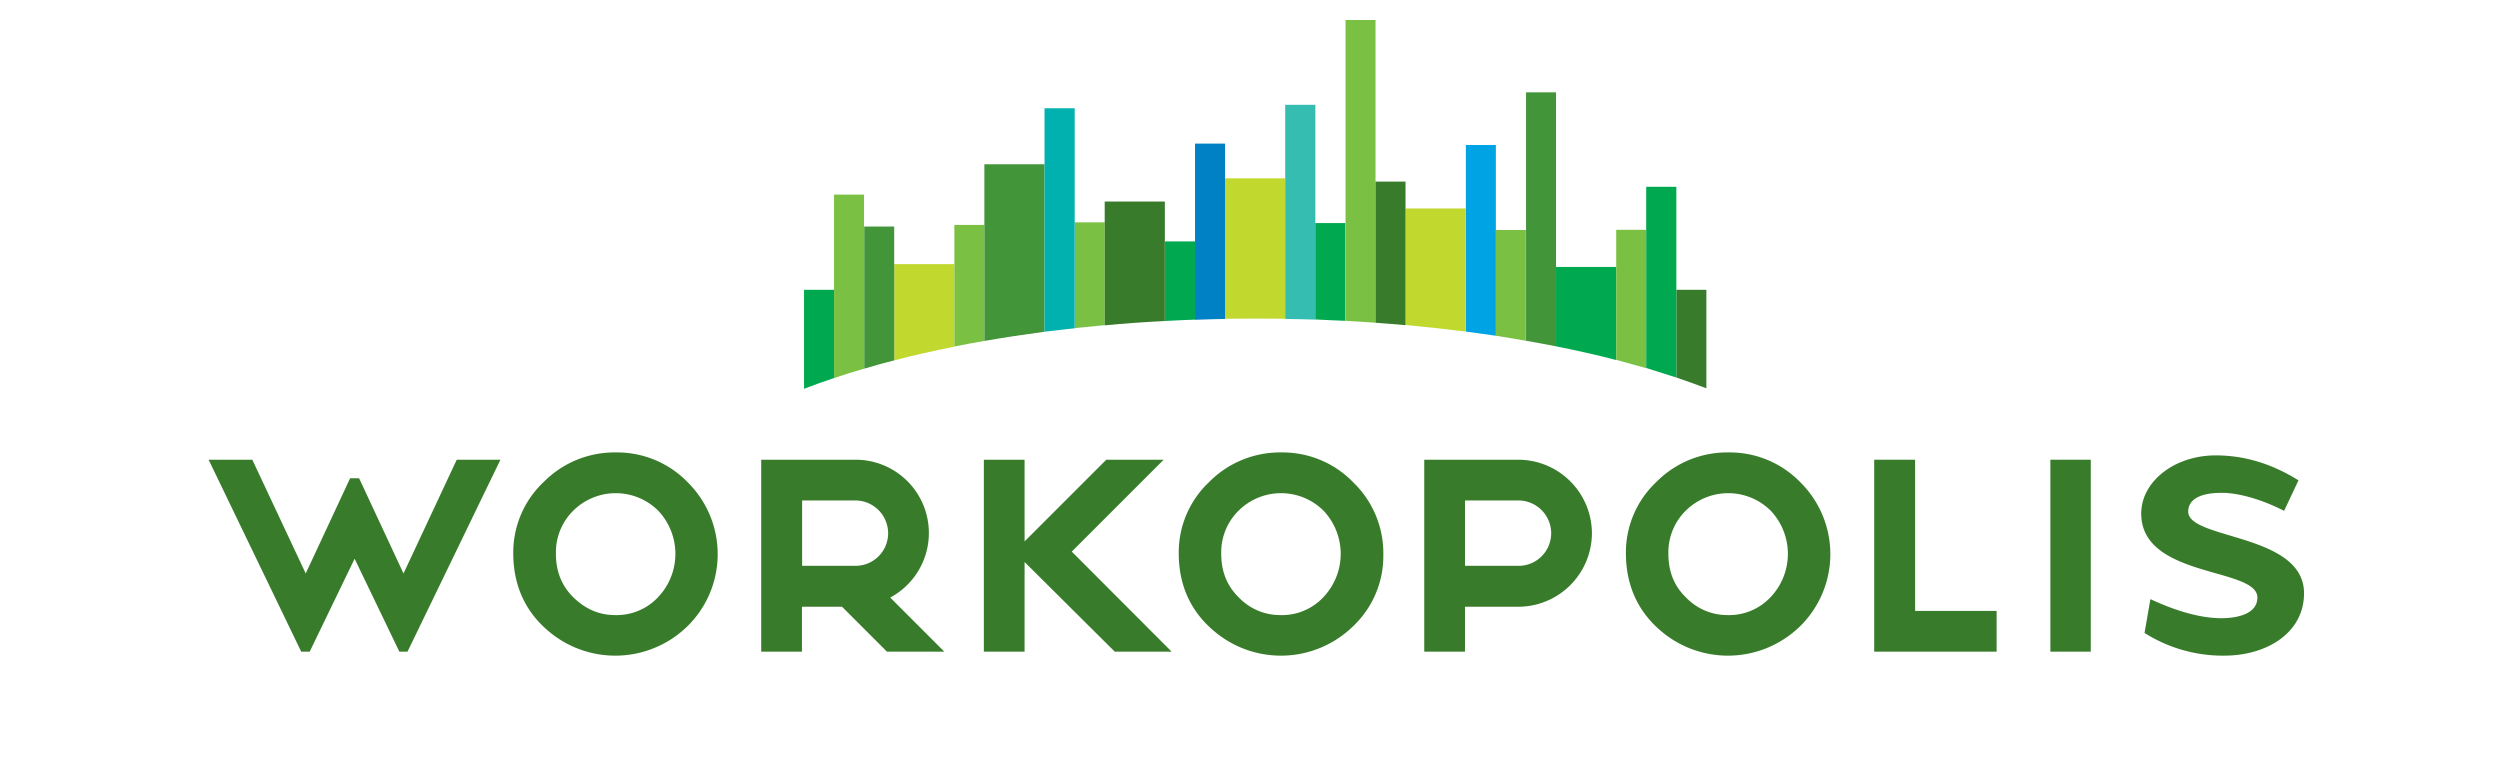 <?xml version="1.0" encoding="UTF-8"?> <svg xmlns="http://www.w3.org/2000/svg" xmlns:xlink="http://www.w3.org/1999/xlink" width="989" height="300" viewBox="0 0 989 300"><defs><clipPath id="clip-logo-workolpolis-white"><rect width="989" height="300"></rect></clipPath></defs><g id="logo-workolpolis-white" clip-path="url(#clip-logo-workolpolis-white)"><rect width="989" height="300" fill="rgba(255,255,255,0)"></rect><g id="Workopolis_logo" transform="translate(-414 1)"><path id="Path_44420" data-name="Path 44420" d="M941.934,390.433h-22.7l-17.766-17.766H885.619v17.766H869.5V314.5h37.246a28.984,28.984,0,0,1,13.787,54.531ZM919.71,343.583a13,13,0,0,0-12.964-12.964H885.688v25.86h21.058a12.9,12.9,0,0,0,12.964-12.9" transform="translate(-154.365 -133.636)" fill="#387c2b"></path><path id="Path_44421" data-name="Path 44421" d="M1014.019,390.433H997.9V314.5h16.119v32.307l32.307-32.307h22.7l-36.354,36.354,39.51,39.578h-22.5l-35.668-35.463Z" transform="translate(-194.691 -133.636)" fill="#387c2b"></path><path id="Path_44422" data-name="Path 44422" d="M1318.229,343.583a29.187,29.187,0,0,1-29.083,29.083h-21.127v17.766H1251.9V314.5h37.246a29.187,29.187,0,0,1,29.083,29.083m-16.119,0a13,13,0,0,0-12.964-12.964h-21.127v25.86h21.127a12.9,12.9,0,0,0,12.964-12.9" transform="translate(-274.465 -133.636)" fill="#387c2b"></path><path id="Path_44423" data-name="Path 44423" d="M1511.4,314.5h16.188v59.813h32.239v16.119H1511.4Z" transform="translate(-355.966 -133.636)" fill="#387c2b"></path><path id="Path_44424" data-name="Path 44424" d="M1698.256,391.225a57.92,57.92,0,0,1-31.553-8.986l2.332-13.376c10.289,4.8,19.892,7.545,28.055,7.545,6.859,0,14.267-1.921,14.267-8.163,0-12.072-45.957-7.545-45.957-33.268,0-12.484,12.964-22.979,29.495-22.979,11.181,0,22.087,3.224,32.719,9.877l-5.693,12.072c-7.545-3.91-17.148-7.134-24.694-7.134-8.986,0-13.239,2.881-13.239,7.408,0,11.181,45.82,8.574,45.82,32.307,0,15.845-14.953,24.694-31.553,24.694" transform="translate(-404.332 -132.851)" fill="#387c2b"></path><rect id="Rectangle_4145" data-name="Rectangle 4145" width="15.982" height="75.933" transform="translate(1225.125 180.864)" fill="#387c2b"></rect><path id="Path_44425" data-name="Path 44425" d="M648.957,314.5l-21.058,45-17.56-37.658h-3.567L589.212,359.5l-21.127-45H550.8l36.629,75.933h3.361l17.766-36.766,17.7,36.766h3.224L666.242,314.5Z" transform="translate(-54.271 -133.636)" fill="#387c2b"></path><path id="Path_44426" data-name="Path 44426" d="M795.573,322.167a38.872,38.872,0,0,0-28.4-11.867A39.406,39.406,0,0,0,738.5,322.029a38.247,38.247,0,0,0-12,28.123c0,12.347,4.459,22.5,13.17,30.181a40.853,40.853,0,0,0,55.766-1.3,39.994,39.994,0,0,0,.137-56.864M766.764,374.64c-6.173,0-11.524-2.264-16.325-6.859-4.733-4.6-7.065-10.289-7.065-17.423a23.119,23.119,0,0,1,6.859-17.011,23.847,23.847,0,0,1,33.611,0,24.865,24.865,0,0,1-.137,34.3,22.463,22.463,0,0,1-16.943,7" transform="translate(-109.453 -132.317)" fill="#387c2b"></path><path id="Path_44427" data-name="Path 44427" d="M1437.273,322.167a38.872,38.872,0,0,0-28.4-11.867,39.406,39.406,0,0,0-28.672,11.729,38.246,38.246,0,0,0-12,28.123c0,12.347,4.458,22.5,13.17,30.181a40.853,40.853,0,0,0,55.766-1.3,39.994,39.994,0,0,0,.137-56.864M1408.4,374.64a22.577,22.577,0,0,1-16.325-6.859c-4.8-4.6-7.065-10.289-7.065-17.423a23.119,23.119,0,0,1,6.859-17.011,23.847,23.847,0,0,1,33.611,0,24.865,24.865,0,0,1-.137,34.3,22.463,22.463,0,0,1-16.943,7" transform="translate(-310.991 -132.317)" fill="#387c2b"></path><path id="Path_44428" data-name="Path 44428" d="M1179.373,322.167a38.872,38.872,0,0,0-28.4-11.867,39.406,39.406,0,0,0-28.672,11.729,38.246,38.246,0,0,0-12,28.123c0,12.347,4.459,22.5,13.239,30.181a40.853,40.853,0,0,0,55.766-1.3,38.238,38.238,0,0,0,11.935-28.4,38.914,38.914,0,0,0-11.867-28.466M1150.5,374.64a22.577,22.577,0,0,1-16.325-6.859c-4.733-4.6-7.065-10.289-7.065-17.423a23.12,23.12,0,0,1,6.859-17.011,23.847,23.847,0,0,1,33.611,0,24.865,24.865,0,0,1-.137,34.3,22.463,22.463,0,0,1-16.943,7" transform="translate(-229.993 -132.317)" fill="#387c2b"></path><g id="Group_2895" data-name="Group 2895" transform="translate(732.078 6.912)"><path id="Path_44429" data-name="Path 44429" d="M906.067,216.5H894.2v39.167c3.841-1.509,7.751-2.881,11.867-4.253V216.5Z" transform="translate(-894.2 -109.769)" fill="#00a94f"></path><path id="Path_44430" data-name="Path 44430" d="M923.367,230.467V161.6H911.5v72.572C915.341,232.868,919.32,231.634,923.367,230.467Z" transform="translate(-899.633 -92.527)" fill="#7ac143"></path><path id="Path_44431" data-name="Path 44431" d="M970,234.35V201.7H946.2v38.069C953.814,237.78,961.771,236,970,234.35Z" transform="translate(-910.532 -105.121)" fill="#c1d82f"></path><path id="Path_44432" data-name="Path 44432" d="M992.767,224.989V179.1H980.9v48.084C984.81,226.429,988.72,225.675,992.767,224.989Z" transform="translate(-921.43 -98.023)" fill="#7ac143"></path><path id="Path_44433" data-name="Path 44433" d="M1022,210.361V144.1H998.2V214C1005.951,212.625,1013.839,211.458,1022,210.361Z" transform="translate(-926.863 -87.031)" fill="#439539"></path><path id="Path_44434" data-name="Path 44434" d="M1305.067,225.831V182H1293.2v41.842C1297.178,224.459,1301.157,225.145,1305.067,225.831Z" transform="translate(-1019.513 -98.934)" fill="#7ac143"></path><path id="Path_44435" data-name="Path 44435" d="M1200.935,216.687V178H1189v38.138C1193.047,216.344,1197.025,216.549,1200.935,216.687Z" transform="translate(-986.788 -97.677)" fill="#00a94f"></path><path id="Path_44436" data-name="Path 44436" d="M1264.9,218.3V169.6h-23.8v46.095C1249.194,216.449,1257.151,217.341,1264.9,218.3Z" transform="translate(-1003.151 -95.039)" fill="#c1d82f"></path><path id="Path_44437" data-name="Path 44437" d="M1351.7,240.135V203.3h-23.8v31.416C1336.131,236.362,1344.088,238.145,1351.7,240.135Z" transform="translate(-1030.412 -105.623)" fill="#00a94f"></path><path id="Path_44438" data-name="Path 44438" d="M1409.167,255.461V216.5H1397.3v34.708C1401.347,252.58,1405.325,254.02,1409.167,255.461Z" transform="translate(-1052.208 -109.769)" fill="#387c2b"></path><path id="Path_44439" data-name="Path 44439" d="M1062.167,218.276V177.6H1050.3v41.842C1054.21,219.03,1058.188,218.687,1062.167,218.276Z" transform="translate(-943.226 -97.552)" fill="#7ac143"></path><path id="Path_44440" data-name="Path 44440" d="M1114.266,219.535V188.6H1102.4v31.484C1106.31,219.878,1110.22,219.673,1114.266,219.535Z" transform="translate(-959.589 -101.007)" fill="#00a94f"></path><path id="Path_44441" data-name="Path 44441" d="M1149.21,207.692c3.91,0,7.751.069,11.592.069V152.2H1137v55.56C1141.047,207.76,1145.094,207.692,1149.21,207.692Z" transform="translate(-970.456 -89.574)" fill="#c1d82f"></path><path id="Path_44442" data-name="Path 44442" d="M940.767,232.954V180H928.9v56.246C932.741,235.08,936.651,233.983,940.767,232.954Z" transform="translate(-905.098 -98.306)" fill="#439539"></path><path id="Path_44443" data-name="Path 44443" d="M1044.835,198.845V111.8H1032.9v88.417C1036.81,199.736,1040.788,199.256,1044.835,198.845Z" transform="translate(-937.761 -76.886)" fill="#00b1b0"></path><path id="Path_44444" data-name="Path 44444" d="M1091.4,212.861V165.6h-23.8v48.975C1075.42,213.821,1083.376,213.272,1091.4,212.861Z" transform="translate(-948.66 -93.783)" fill="#387c2b"></path><path id="Path_44445" data-name="Path 44445" d="M1131.567,132.2H1119.7v69.691c3.91-.137,7.888-.274,11.867-.343Z" transform="translate(-965.023 -83.293)" fill="#0081c6"></path><path id="Path_44446" data-name="Path 44446" d="M1183.635,194.787V109.8H1171.7v84.713C1175.678,194.581,1179.657,194.65,1183.635,194.787Z" transform="translate(-981.354 -76.258)" fill="#35bdb2"></path><path id="Path_44447" data-name="Path 44447" d="M1218.367,180.664V60.9H1206.5V179.909C1210.479,180.115,1214.388,180.389,1218.367,180.664Z" transform="translate(-992.284 -60.9)" fill="#7ac143"></path><path id="Path_44448" data-name="Path 44448" d="M1235.667,210.9V154.1H1223.8v55.835C1227.778,210.209,1231.757,210.552,1235.667,210.9Z" transform="translate(-997.717 -90.171)" fill="#387c2b"></path><path id="Path_44449" data-name="Path 44449" d="M1287.767,208.452V133H1275.9v73.806C1279.878,207.355,1283.857,207.9,1287.767,208.452Z" transform="translate(-1014.08 -83.544)" fill="#00a4e4"></path><path id="Path_44450" data-name="Path 44450" d="M1322.467,203.089V102.6H1310.6v98.294C1314.578,201.58,1318.557,202.334,1322.467,203.089Z" transform="translate(-1024.978 -73.997)" fill="#439539"></path><path id="Path_44451" data-name="Path 44451" d="M1374.467,236.637V181.9H1362.6v51.445C1366.647,234.442,1370.625,235.54,1374.467,236.637Z" transform="translate(-1041.31 -98.902)" fill="#7ac143"></path><path id="Path_44452" data-name="Path 44452" d="M1391.835,232.552V157.1H1379.9v71.68C1384.016,230.083,1387.925,231.318,1391.835,232.552Z" transform="translate(-1046.743 -91.113)" fill="#00a94f"></path></g><rect id="Rectangle_4146" data-name="Rectangle 4146" width="1062" height="572" transform="translate(378 -111)" fill="none"></rect></g></g></svg> 